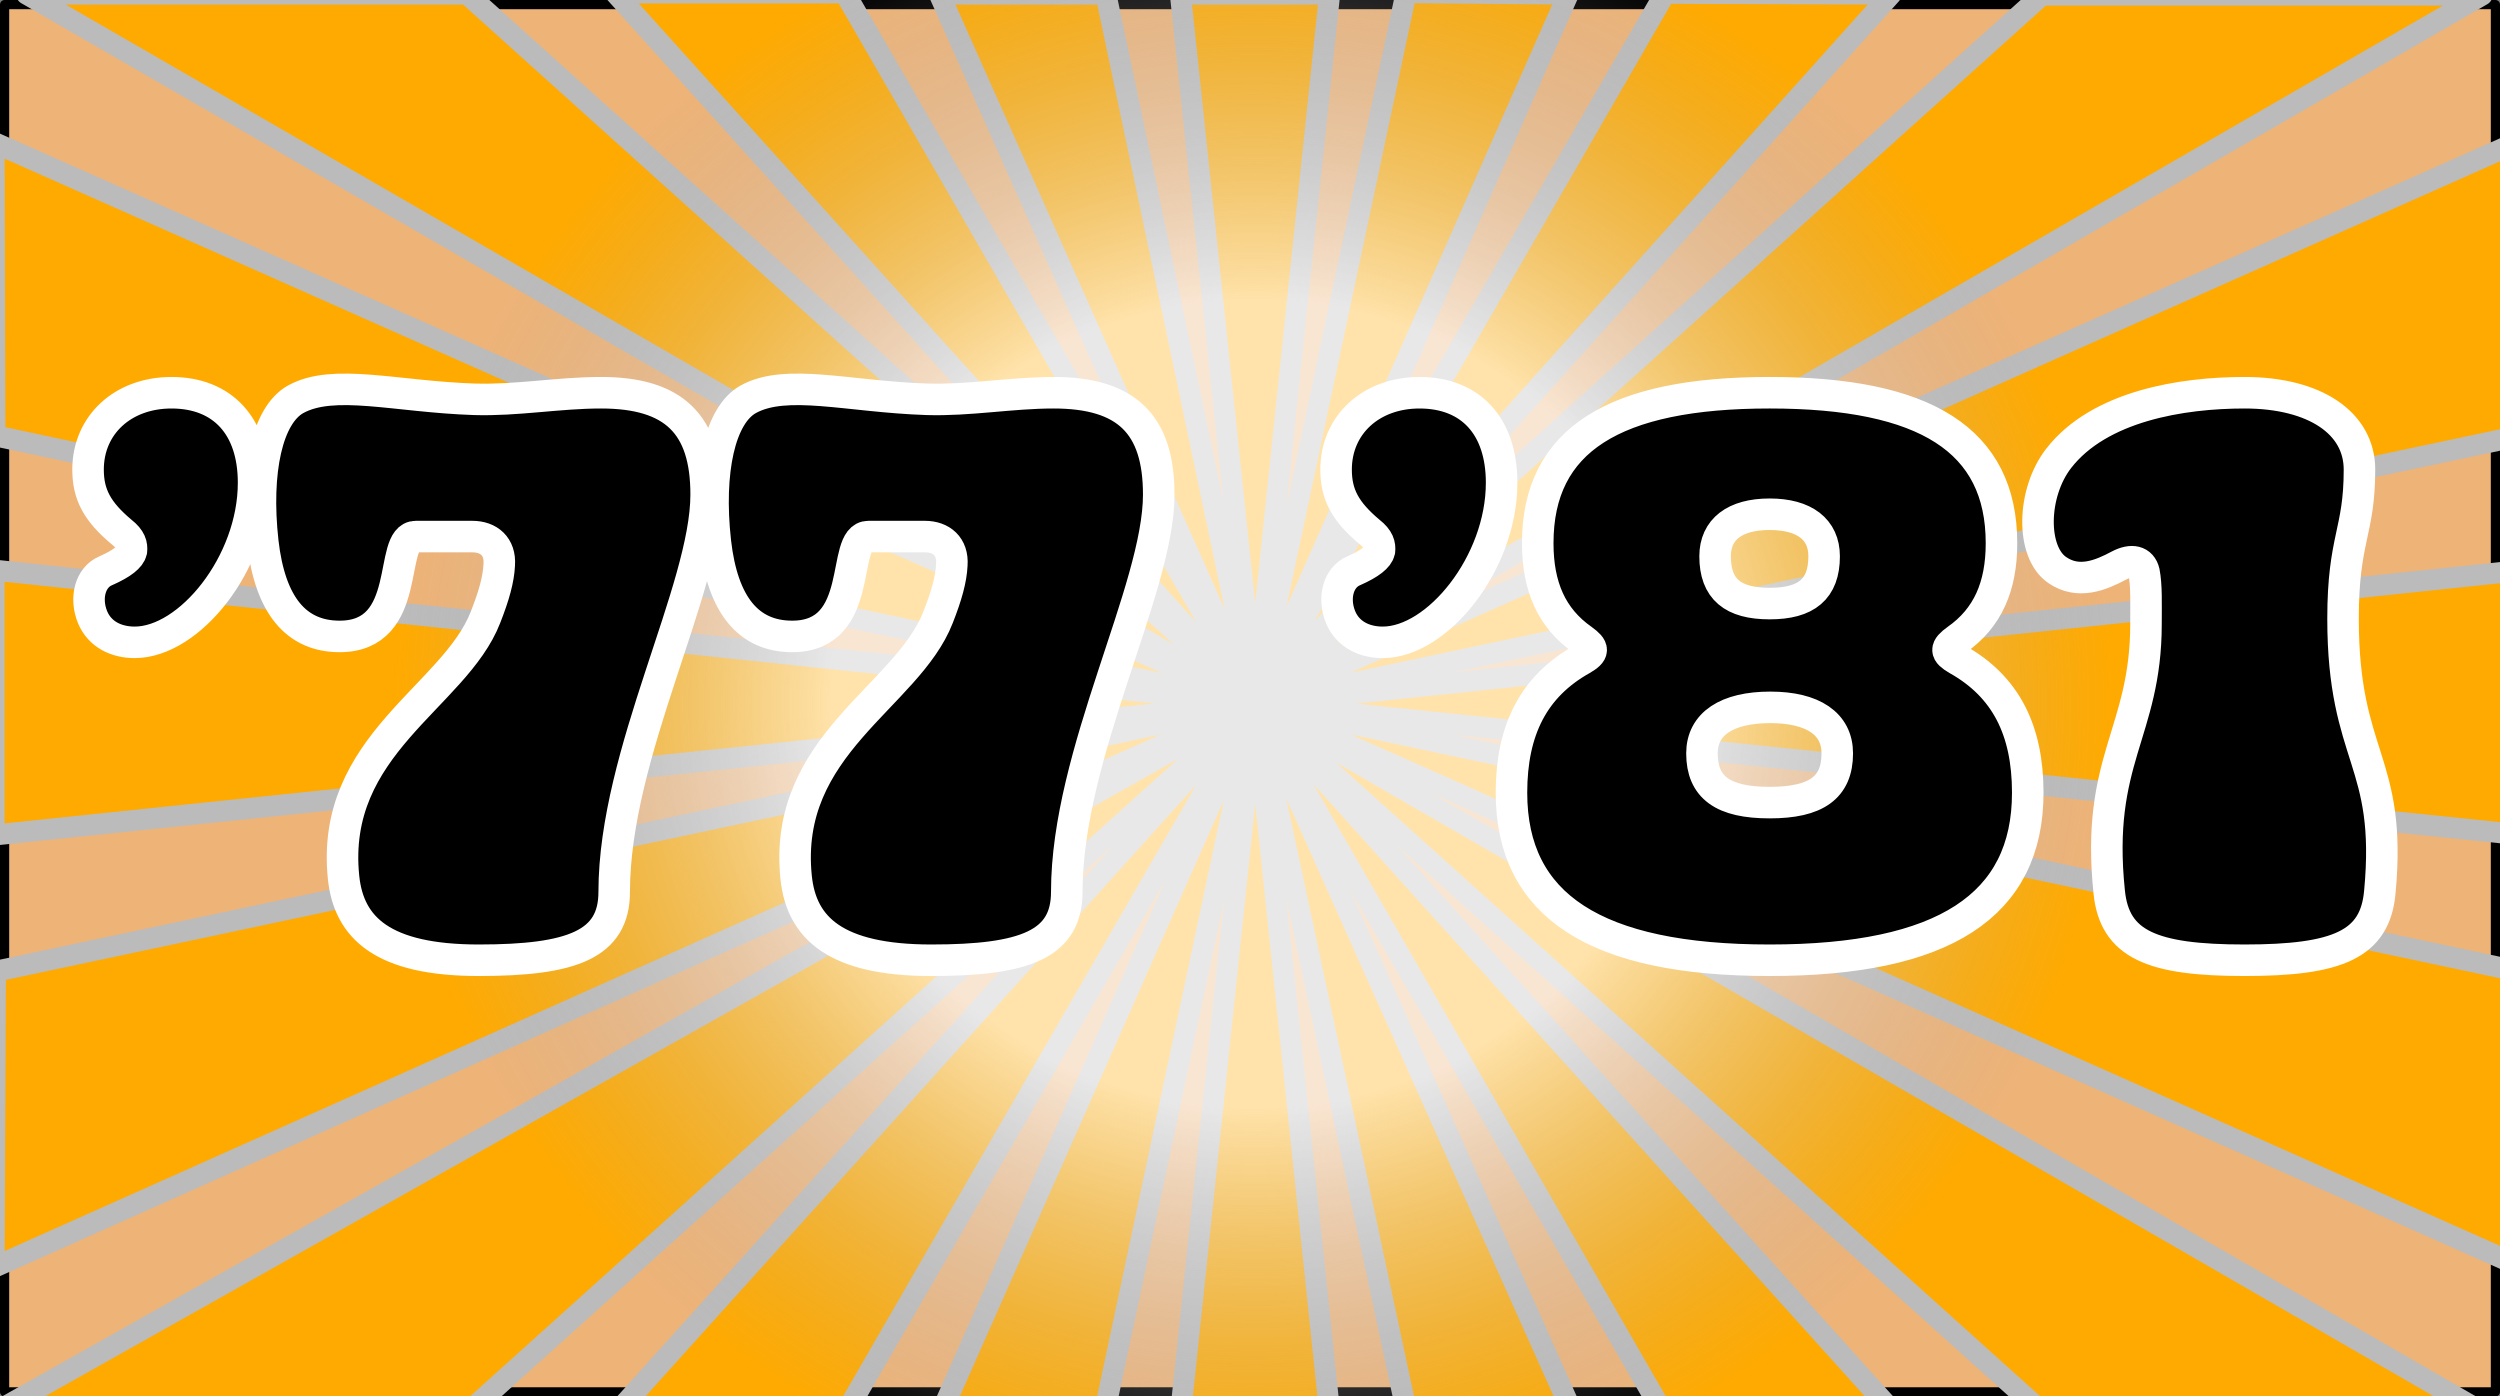 <?xml version="1.0" encoding="UTF-8" standalone="no"?>
<!-- Created with Inkscape (http://www.inkscape.org/) -->

<svg
   width="1903"
   height="1063"
   viewBox="0 0 1903 1063"
   version="1.1"
   id="svg1"
   xmlns:xlink="http://www.w3.org/1999/xlink"
   xmlns="http://www.w3.org/2000/svg"
   xmlns:svg="http://www.w3.org/2000/svg">
  <rect x="0" y="0" width="1903" height="1063" fill="#808080" stroke="none"/>
  <defs
     id="defs1">
    <linearGradient
       id="linearGradient437">
      <stop
         style="stop-color:#ffffff;stop-opacity:1;"
         offset="0.49"
         id="stop437" />
      <stop
         style="stop-color:#aaaaaa;stop-opacity:0;"
         offset="1"
         id="stop438" />
    </linearGradient>
    <radialGradient
       xlink:href="#linearGradient437"
       id="radialGradient438"
       cx="960"
       cy="540"
       fx="960"
       fy="540"
       r="487.77"
       gradientTransform="matrix(1.346,0,0,1.284,-332.596,-153.133)"
       gradientUnits="userSpaceOnUse" />
  </defs>
  <rect
     style="fill:#eeb377;stroke:#000000;stroke-width:7;stroke-linejoin:round"
     id="rect1"
     width="1896"
     height="1056"
     x="3.5"
     y="3.5" />
  <g
     id="layer2"
     style="display:inline"
     transform="translate(-4.5,-4.5)">
    <path
       style="fill:#ffaa00;fill-opacity:1;stroke:#bbbbbb;stroke-width:16;stroke-linecap:round;stroke-linejoin:round;stroke-dasharray:none;stroke-opacity:1"
       d="M 959.865,540.169 1919.224,439.168 1920,639.656 Z"
       id="path415" />
    <path
       style="fill:#ffaa00;fill-opacity:1;stroke:#bbbbbb;stroke-width:16;stroke-linecap:round;stroke-linejoin:round;stroke-dasharray:none;stroke-opacity:1"
       d="m 960,540 960,203.618 v 223.526 z"
       id="path416" />
    <path
       style="fill:#ffaa00;fill-opacity:1;stroke:#bbbbbb;stroke-width:16;stroke-linecap:round;stroke-linejoin:round;stroke-dasharray:none;stroke-opacity:1"
       d="M 959.752,540.069 1894.94,1080 H 1559.624 Z"
       id="path417" />
    <path
       style="fill:#ffaa00;fill-opacity:1;stroke:#bbbbbb;stroke-width:16;stroke-linecap:round;stroke-linejoin:round;stroke-dasharray:none;stroke-opacity:1"
       d="M 959.749,540.028 1447.669,1081.727 1270.529,1080 Z"
       id="path419" />
    <path
       style="fill:#ffaa00;fill-opacity:1;stroke:#bbbbbb;stroke-width:16;stroke-linecap:round;stroke-linejoin:round;stroke-dasharray:none;stroke-opacity:1"
       d="m 960,540 241.556,540 h -126.165 z"
       id="path421" />
    <path
       style="fill:#ffaa00;fill-opacity:1;stroke:#bbbbbb;stroke-width:16;stroke-linecap:round;stroke-linejoin:round;stroke-dasharray:none;stroke-opacity:1"
       d="m 960,540 56.722,540.489 -113.482,-1.186 z"
       id="path422" />
    <path
       style="fill:#ffaa00;fill-opacity:1;stroke:#bbbbbb;stroke-width:16;stroke-linecap:round;stroke-linejoin:round;stroke-dasharray:none;stroke-opacity:1"
       d="M 959.852,540.167 845.295,1079.305 720.768,1080 Z"
       id="path423" />
    <path
       style="fill:#ffaa00;fill-opacity:1;stroke:#bbbbbb;stroke-width:16;stroke-linecap:round;stroke-linejoin:round;stroke-dasharray:none;stroke-opacity:1"
       d="M 959.892,540.169 647.643,1080.929 H 472.914 Z"
       id="path424" />
    <path
       style="fill:#ffaa00;fill-opacity:1;stroke:#bbbbbb;stroke-width:16;stroke-linecap:round;stroke-linejoin:round;stroke-dasharray:none;stroke-opacity:1"
       d="M 960,540 358.839,1081.274 0,1080 Z"
       id="path425" />
    <path
       style="fill:#ffaa00;fill-opacity:1;stroke:#bbbbbb;stroke-width:16;stroke-linecap:round;stroke-linejoin:round;stroke-dasharray:none;stroke-opacity:1"
       d="M 959.892,540.169 0,969.133 1.025,743.893 Z"
       id="path426" />
    <path
       style="fill:#ffaa00;fill-opacity:1;stroke:#bbbbbb;stroke-width:16;stroke-linecap:round;stroke-linejoin:round;stroke-dasharray:none;stroke-opacity:1"
       d="M 960,540 0,640.114 V 438.478 Z"
       id="path427" />
    <path
       style="fill:#ffaa00;fill-opacity:1;stroke:#bbbbbb;stroke-width:16;stroke-linecap:round;stroke-linejoin:round;stroke-dasharray:none;stroke-opacity:1"
       d="M 961.958,540.498 0.619,336.186 0,112.973 Z"
       id="path428" />
    <path
       style="fill:#ffaa00;fill-opacity:1;stroke:#bbbbbb;stroke-width:16;stroke-linecap:round;stroke-linejoin:round;stroke-dasharray:none;stroke-opacity:1"
       d="M 960,540 24.693,0 H 360.041 Z"
       id="path429" />
    <path
       style="fill:#ffaa00;fill-opacity:1;stroke:#bbbbbb;stroke-width:16;stroke-linecap:round;stroke-linejoin:round;stroke-dasharray:none;stroke-opacity:1"
       d="M 960,540 472.728,-0.932 h 174.771 z"
       id="path430" />
    <path
       style="fill:#ffaa00;fill-opacity:1;stroke:#bbbbbb;stroke-width:16;stroke-linecap:round;stroke-linejoin:round;stroke-dasharray:none;stroke-opacity:1"
       d="M 960,540 719.488,0 h 126.743 z"
       id="path431" />
    <path
       style="fill:#ffaa00;fill-opacity:1;stroke:#bbbbbb;stroke-width:16;stroke-linecap:round;stroke-linejoin:round;stroke-dasharray:none;stroke-opacity:1"
       d="M 960,540 902.995,0 h 113.61 z"
       id="path432" />
    <path
       style="fill:#ffaa00;fill-opacity:1;stroke:#bbbbbb;stroke-width:16;stroke-linecap:round;stroke-linejoin:round;stroke-dasharray:none;stroke-opacity:1"
       d="M 959.983,540.116 1074.863,-1.12 1198.293,0 Z"
       id="path433" />
    <path
       style="fill:#ffaa00;fill-opacity:1;stroke:#bbbbbb;stroke-width:16;stroke-linecap:round;stroke-linejoin:round;stroke-dasharray:none;stroke-opacity:1"
       d="M 959.759,539.989 1271.971,-0.603 1444.097,0 Z"
       id="path434" />
    <path
       style="fill:#ffaa00;fill-opacity:1;stroke:#bbbbbb;stroke-width:16;stroke-linecap:round;stroke-linejoin:round;stroke-dasharray:none;stroke-opacity:1"
       d="M 960,540 1558.769,0.742 h 335.12 z"
       id="path435" />
    <path
       style="fill:#ffaa00;fill-opacity:1;stroke:#bbbbbb;stroke-width:16;stroke-linecap:round;stroke-linejoin:round;stroke-dasharray:none;stroke-opacity:1"
       d="M 959.803,540.146 1920,112.961 v 223.795 z"
       id="path436" />
  </g>
  <g
     id="layer3"
     style="display:inline"
     transform="translate(-4.5,-4.5)">
    <ellipse
       style="fill:url(#radialGradient438);fill-opacity:0.667;fill-rule:nonzero;stroke:none;stroke-width:22.167;stroke-linecap:round;stroke-linejoin:round;stroke-dasharray:none;stroke-opacity:1"
       id="path437"
       cx="960"
       cy="540"
       rx="656.76"
       ry="626.092" />
  </g>
  <g
     id="layer4"
     transform="translate(-4.5,-4.5)"
     style="display:inline">
    <path
       style="font-size:500px;font-family:'HEY LOUIE';-inkscape-font-specification:'HEY LOUIE';stroke:#ffffff;stroke-width:24;stroke-linecap:round;stroke-linejoin:round"
       d="m 71.527,361.945 c 0,19 7,32 25.5,47.5 7,5.5 8,10 7.5,14.5 -1,4.5 -7,9.5 -19.5,15 -12,5 -16,21 -10,35.5 5.5,13 18,19 32,19 41.5,0 90.5,-60 90.5,-121.5 0,-43 -23.5,-68.5 -62.5,-68.5 -37,0 -63.5,24.5 -63.5,58.5 z m 297.5,373.5 c 71,0 103,-12 103,-52 0,-105.5 70,-230.5 70,-302.5 0,-53.5 -24.5,-77.5 -80,-77.5 -32.5,0 -64,6 -96.5,5 -60,-2 -107,-16 -136,0 -21.5,12 -31,54.5 -25,108.5 5.5,48.5 25.5,72 58.5,72 56.5,0 36.5,-76 58,-76 h 43 c 12.5,0 21.5,7.5 20.5,21.5 -0.5,11 -4,23.5 -10.5,40 -23.5,60.5 -118.5,97 -108,198 4,38.5 30,63 103,63 z m 344.5,0 c 71,0 103,-12 103,-52 0,-105.5 70,-230.5 70,-302.5 0,-53.5 -24.5,-77.5 -80,-77.5 -32.5,0 -64,6 -96.5,5 -60,-2 -107,-16 -136,0 -21.5,12 -31,54.5 -25,108.5 5.5,48.5 25.5,72 58.5,72 56.5,0 36.5,-76 58,-76 h 43 c 12.5,0 21.5,7.5 20.5,21.5 -0.5,11 -4,23.5 -10.5,40 -23.5,60.5 -118.5,97 -108,198 4,38.5 30,63 103,63 z m 308,-373.5 c 0,19 7,32 25.5,47.5 7,5.5 8,10 7.5,14.5 -1,4.5 -7,9.5 -19.5,15 -12,5 -16,21 -10,35.5 5.5,13 18,19 32,19 41.5,0 90.5,-60 90.5,-121.5 0,-43 -23.5,-68.5 -62.5,-68.5 -37,0 -63.5,24.5 -63.5,58.5 z m 187,144.5 c -36.5,20.5 -53.5,53.5 -53.5,101.5 0,86 64,127.5 196.5,127.5 132.5,0 196.5,-41.5 196.5,-127.5 0,-48 -17,-81 -53.5,-101.5 -9.5,-5.5 -9.5,-8.5 -0.5,-15 23.5,-16.5 34,-40.5 34,-73.5 0,-78.5 -58,-114.5 -176.5,-114.5 -118.5,0 -176.5,36 -176.5,114.5 0,33 10.5,57 34,73.5 9,6.5 9,9.5 -0.5,15 z m 143.5,36.5 c 32.5,0 51,12.5 51,35 0,26 -16,37.5 -51.5,37.5 -35.5,0 -51.5,-11.5 -51.5,-37.5 0,-22.5 19,-35 52,-35 z m -0.5,-147 c 26.5,0 41.5,11.5 41.5,32 0,25 -13.5,36 -41.5,36 -28,0 -41.5,-11 -41.5,-36 0,-20.5 15,-32 41.5,-32 z m 361.5,339.5 c 71,0 99.5,-12 103,-52 9.5,-101 -28,-101 -28,-208 0,-61.5 12.5,-65.5 12.5,-113.5 0,-35.5 -34,-58.5 -87.5,-58.5 -47.5,0 -110.5,10 -141.5,50 -20.5,26.5 -21,71.5 -1,85 16,11 33,4 47,-3.5 9.5,-5 17,-3.5 19,5 2,10.5 1.5,23.5 1.5,39.5 0,83 -38.5,103 -28,204 4,40 32.5,52 103,52 z"
       id="text438"
       aria-label="'77 '81" />
  </g>
</svg>
